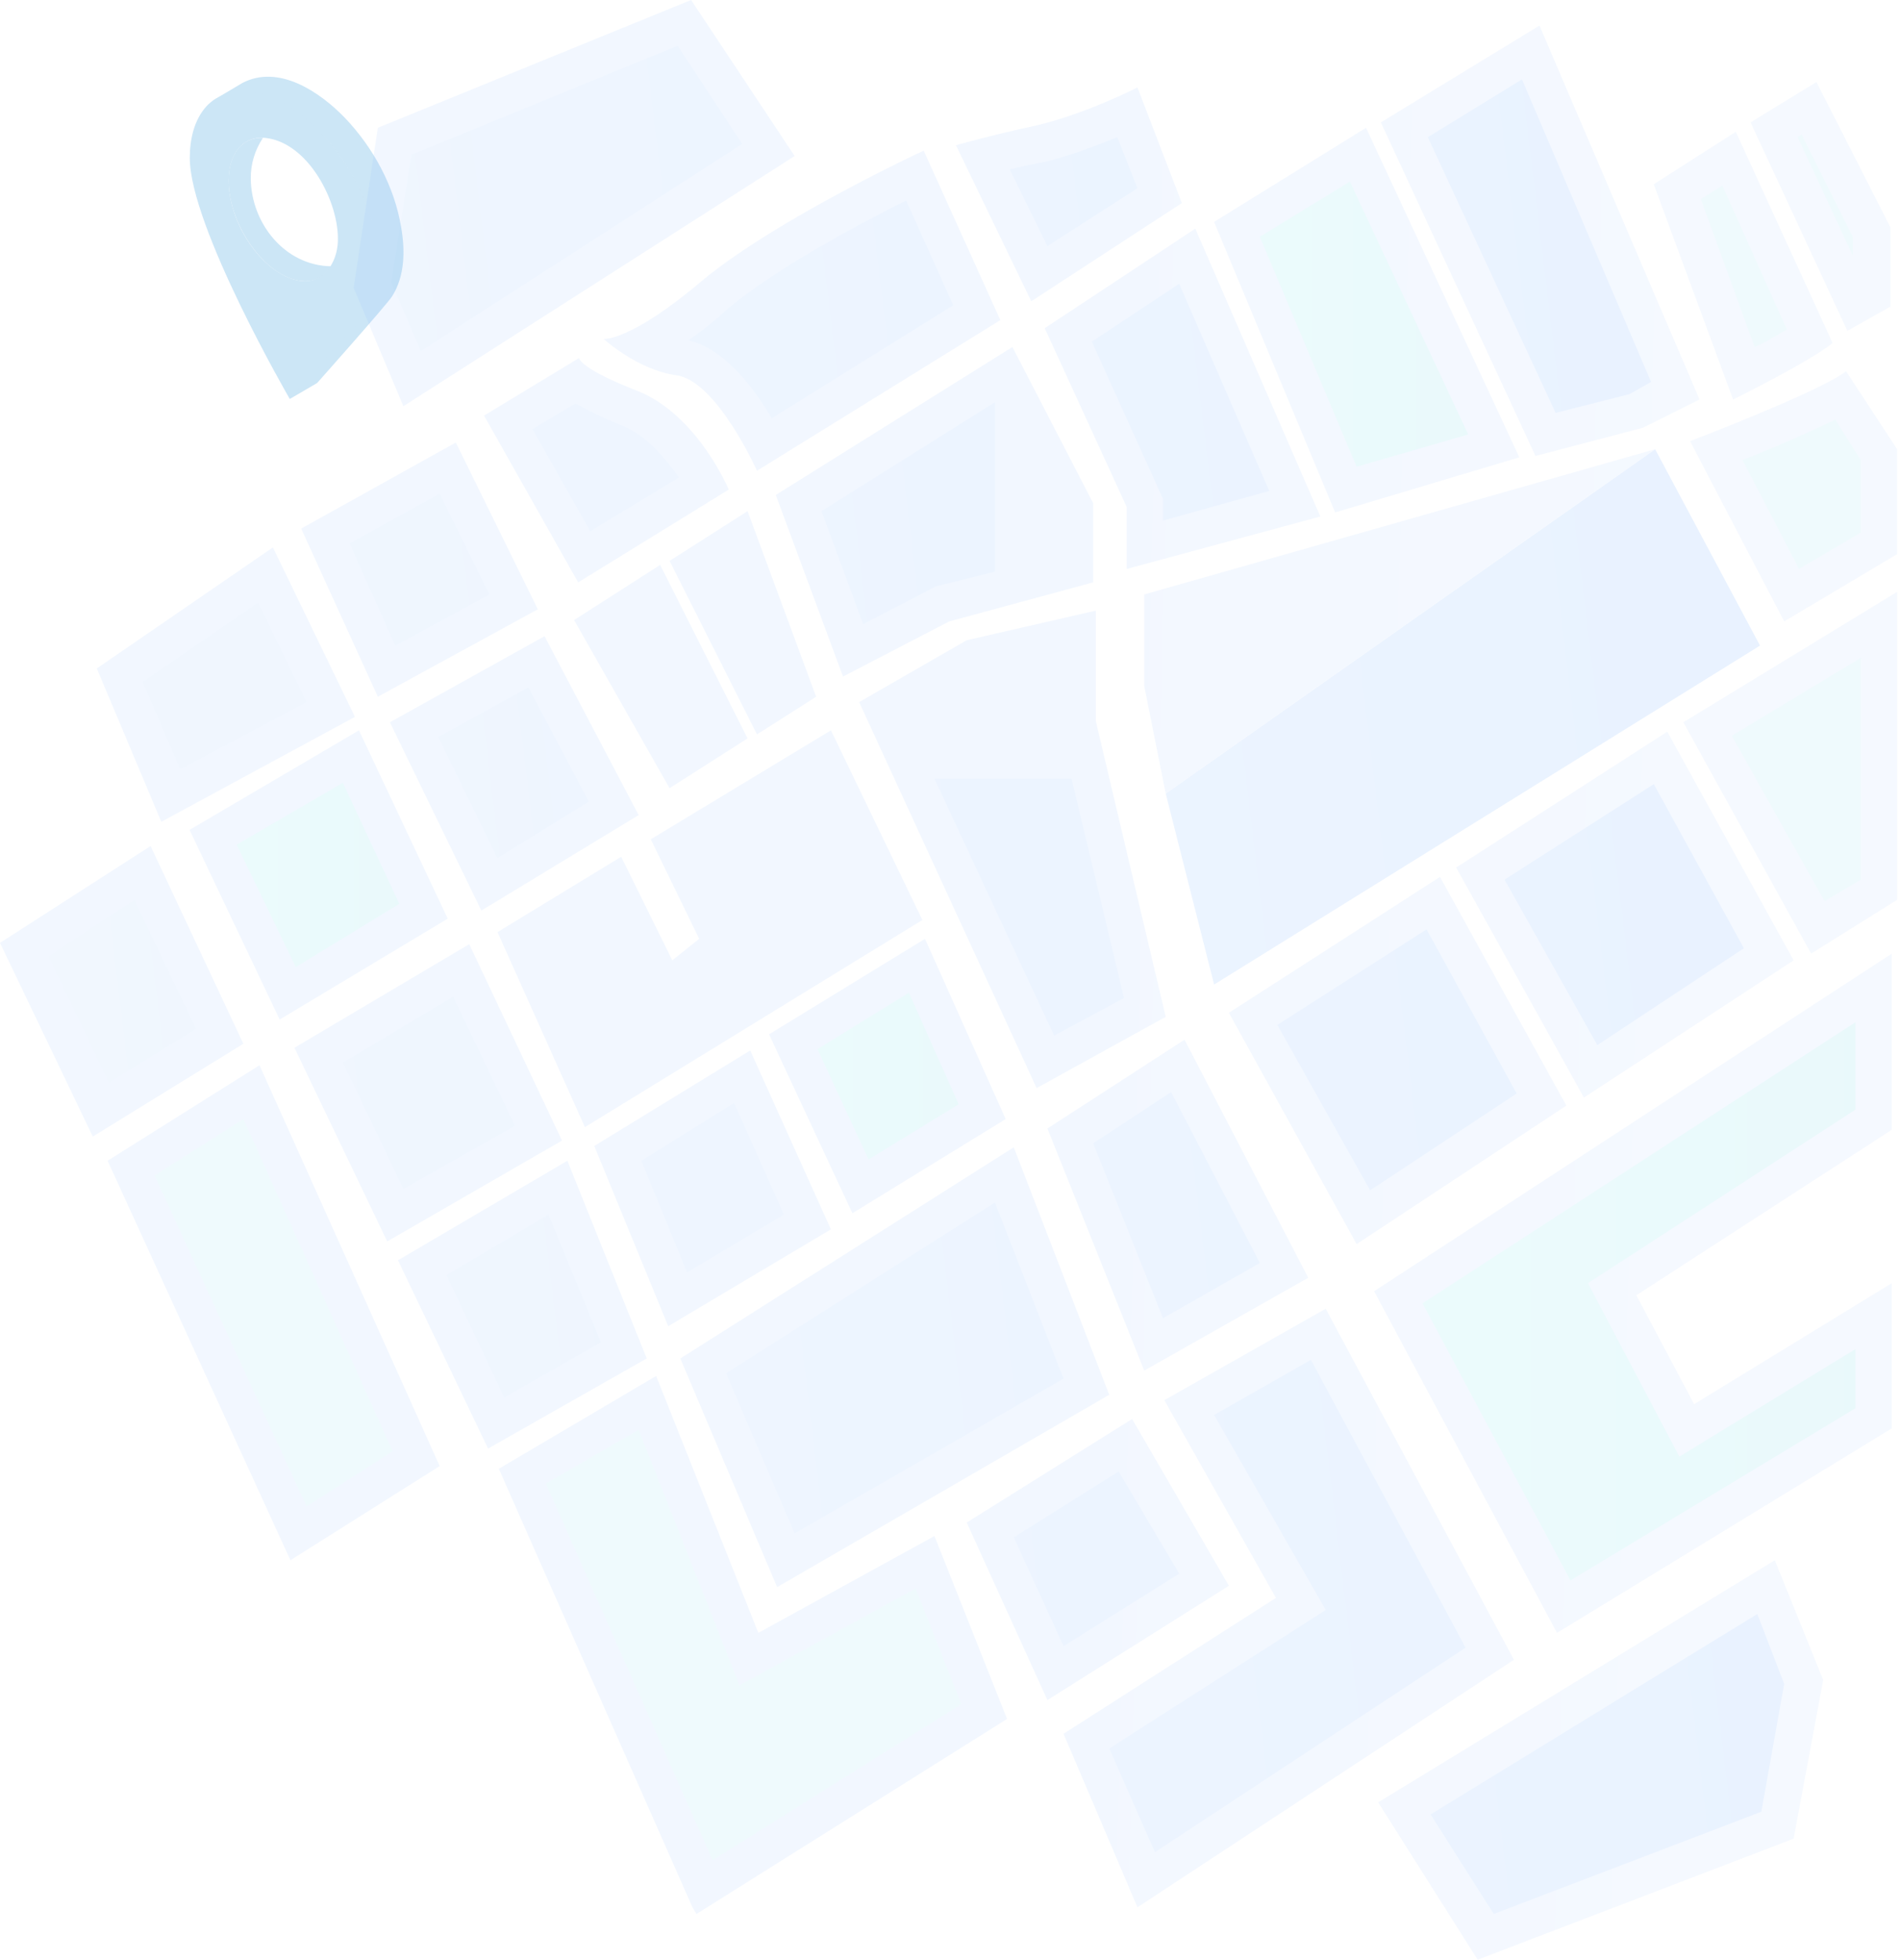 <svg width="644" height="664" viewBox="0 0 644 664" fill="none" xmlns="http://www.w3.org/2000/svg">
<g opacity="0.2">
<path d="M116.836 39.861C108.427 31.195 94.528 21.671 82.172 28.106L73.936 32.997C77.453 31.281 89.38 27.506 106.025 42.521C115.377 50.929 122.155 62.512 125.759 74.61C127.561 80.53 125.416 101.98 120.525 106.956C108.599 118.968 98.217 135.185 98.217 135.185L107.483 129.779C107.483 129.779 131.078 103.267 132.88 100.436C137.256 93.572 137.342 84.82 135.969 77.012C133.738 63.284 126.531 49.985 116.836 39.861Z" fill="#0080D0"/>
<path d="M128.249 87.82C127.477 74.693 121.986 61.651 114.178 51.27C107.142 41.917 96.246 32.136 83.976 31.021C78.743 30.592 73.594 32.136 69.991 35.997C65.701 40.716 64.328 47.408 64.328 53.5C64.328 76.752 98.219 135.182 98.219 135.182C98.219 135.182 121.128 110.042 123.788 106.353C127.649 101.119 128.592 94.255 128.249 87.82ZM114.521 81.814C114.264 88.85 109.888 95.971 102.166 95.199C92.471 94.169 81.917 82.587 78.571 69.202C75.139 55.817 80.287 45.778 89.897 46.722C104.654 48.267 115.036 68.773 114.521 81.814Z" fill="url(#paint0_linear_402_90)"/>
<path d="M85.001 60.626C84.915 55.478 86.46 50.759 89.12 46.726C79.939 46.297 75.22 56.164 78.566 69.206C81.998 82.591 92.552 94.26 102.161 95.203C103.019 95.289 103.877 95.289 104.649 95.203C106.022 95.032 107.309 94.689 108.425 94.002C110.055 93.058 111.256 91.771 112.2 90.227C96.412 89.97 85.173 75.555 85.001 60.626Z" fill="#0080D0"/>
</g>
<g opacity="0.1">
<path d="M190.49 386.451L131.246 420.63L99.801 355.006L159.045 319.915L190.49 386.451Z" fill="url(#paint1_linear_402_90)"/>
<path d="M151.753 311.262L94.787 345.441L64.254 281.184L121.675 247.46L151.753 311.262Z" fill="url(#paint2_linear_402_90)"/>
<path d="M216.468 276.172L163.148 308.529L132.158 244.727L184.567 215.561L216.468 276.172Z" fill="url(#paint3_linear_402_90)"/>
<path d="M182.296 206.446L128.064 236.068L102.088 179.102L154.496 149.936L182.296 206.446Z" fill="url(#paint4_linear_402_90)"/>
<path d="M82.487 353.649L31.445 385.094L0 319.47L51.041 286.657L82.487 353.649Z" fill="url(#paint5_linear_402_90)"/>
<path d="M281.632 416.536L226.489 449.349L201.424 388.281L254.288 355.925L281.632 416.536Z" fill="url(#paint6_linear_402_90)"/>
<path d="M340.874 379.165L288.921 411.066L260.666 350.454L313.53 318.098L340.874 379.165Z" fill="url(#paint7_linear_402_90)"/>
<path d="M219.202 460.28L165.426 490.814L134.893 427.012L192.314 393.288L219.202 460.28Z" fill="url(#paint8_linear_402_90)"/>
<path d="M394.654 474.417L449.341 443.428L513.143 562.373L385.54 646.226L360.475 587.437L432.479 541.409L394.654 474.417Z" fill="url(#paint9_linear_402_90)"/>
<path d="M641.209 382.809L554.621 438.864L574.217 475.778L641.209 434.762V483.981L527.733 553.251L465.754 437.497L641.209 323.109V382.809Z" fill="url(#paint10_linear_402_90)"/>
<path d="M257.031 553.253L316.732 520.441L341.341 582.419L236.068 648.5L234.701 646.221L169.076 497.654L222.396 466.209L257.031 553.253Z" fill="url(#paint11_linear_402_90)"/>
<path d="M416.535 537.294L355.012 576.031L327.668 515.875L383.722 480.784L416.535 537.294Z" fill="url(#paint12_linear_402_90)"/>
<path d="M375.972 472.588L263.408 537.757L230.596 460.283L343.616 388.734L375.972 472.588Z" fill="url(#paint13_linear_402_90)"/>
<path d="M443.423 432.945L387.824 464.39L355.012 382.359L401.496 352.281L443.423 432.945Z" fill="url(#paint14_linear_402_90)"/>
<path d="M530.921 374.597L459.827 421.536L416.533 343.151L488.082 297.123L530.921 374.597Z" fill="url(#paint15_linear_402_90)"/>
<path d="M607.95 325.392L536.857 371.877L493.562 293.947L565.112 247.919L607.95 325.392Z" fill="url(#paint16_linear_402_90)"/>
<path d="M643.037 304.882L613.87 323.111L570.576 244.726L643.037 200.521V304.882Z" fill="url(#paint17_linear_402_90)"/>
<path d="M596.546 218.742L411.521 333.585L395.115 268.872L561 152.206L596.546 218.742Z" fill="url(#paint18_linear_402_90)"/>
<path d="M149.027 496.739L98.442 528.64L36.463 393.289L87.96 360.933L149.027 496.739Z" fill="url(#paint19_linear_402_90)"/>
<path d="M371.415 206.899V244.269L395.113 344.529L351.363 368.682L291.207 237.889L327.665 216.925L371.415 206.899Z" fill="url(#paint20_linear_402_90)"/>
<path d="M227.871 325.389L236.986 318.097L220.58 284.374L281.647 247.46L312.637 311.717L198.249 381.899L168.627 315.819L210.554 290.298L227.871 325.389Z" fill="url(#paint21_linear_402_90)"/>
<path d="M395.116 268.872L387.824 232.414V201.424L561 152.206L395.116 268.872Z" fill="url(#paint22_linear_402_90)"/>
<path d="M120.304 242.897L54.679 278.444L32.805 226.491L92.505 185.476L120.304 242.897Z" fill="url(#paint23_linear_402_90)"/>
<path d="M253.379 250.191L226.946 267.053L194.59 210.087L223.756 191.402L253.379 250.191Z" fill="url(#paint24_linear_402_90)"/>
<path d="M276.627 236.074L256.575 248.834L226.953 190.046L253.385 173.184L276.627 236.074Z" fill="url(#paint25_linear_402_90)"/>
<path d="M370.501 170.441V197.329L321.738 210.545L285.736 229.23L262.949 167.707L343.157 117.577L370.501 170.441Z" fill="url(#paint26_linear_402_90)"/>
<path d="M447.524 175L381.899 192.773V171.81L354.1 111.198L405.141 77.475L447.524 175Z" fill="url(#paint27_linear_402_90)"/>
<path d="M514.97 154.944L452.535 173.629L411.52 75.192L463.017 43.291L514.97 154.944Z" fill="url(#paint28_linear_402_90)"/>
<path d="M576.038 135.353L556.898 144.923L520.44 154.494L468.031 41.473L521.807 8.661L576.038 135.353Z" fill="url(#paint29_linear_402_90)"/>
<path d="M643.035 152.207V187.753L604.754 210.54L572.854 149.472C572.854 149.472 617.059 132.61 625.718 125.774L643.035 152.207Z" fill="url(#paint30_linear_402_90)"/>
<path d="M621.155 116.209C613.407 122.589 587.431 135.35 587.431 135.35L560.543 62.434L588.342 44.66L621.155 116.209Z" fill="url(#paint31_linear_402_90)"/>
<path d="M640.743 77.01V103.897L626.16 112.1L593.348 41.463L615.678 27.791L640.743 77.01Z" fill="url(#paint32_linear_402_90)"/>
<path d="M216.471 132.613C236.523 140.816 247.005 165.881 247.005 165.881L195.963 197.326L164.062 140.816L196.419 121.22C195.963 121.22 196.419 124.866 216.471 132.613Z" fill="url(#paint33_linear_402_90)"/>
<path d="M313.088 51.039L339.064 108.461L256.578 159.502C256.578 159.502 242.906 128.968 229.234 127.145C216.018 125.323 204.625 114.841 204.625 114.841C204.625 114.841 213.74 115.752 238.349 94.789C263.869 73.825 313.088 51.039 313.088 51.039Z" fill="url(#paint34_linear_402_90)"/>
<path d="M385.543 29.62L400.582 68.813L349.54 102.081L324.02 49.216C324.02 49.216 334.957 46.026 351.819 42.38C368.681 38.279 385.543 29.62 385.543 29.62Z" fill="url(#paint35_linear_402_90)"/>
<path d="M234.249 0L269.34 52.864L136.723 137.629L119.861 97.526L128.064 43.294L234.249 0Z" fill="url(#paint36_linear_402_90)"/>
<path d="M174.546 381.445L136.721 402.864L116.213 360.026L153.583 337.695L174.546 381.445Z" fill="url(#paint37_linear_402_90)"/>
<path d="M135.35 306.249L100.259 327.668L80.207 286.197L116.209 265.233L135.35 306.249Z" fill="url(#paint38_linear_402_90)"/>
<path d="M199.6 271.611L168.611 290.751L148.559 249.736L179.092 232.874L199.6 271.611Z" fill="url(#paint39_linear_402_90)"/>
<path d="M165.884 201.44L133.983 218.758L118.488 184.123L149.022 167.261L165.884 201.44Z" fill="url(#paint40_linear_402_90)"/>
<path d="M66.53 348.621L36.908 366.85L16.4 324.012L45.567 304.871L66.53 348.621Z" fill="url(#paint41_linear_402_90)"/>
<path d="M265.684 411.529L232.872 431.126L217.377 393.3L248.822 373.704L265.684 411.529Z" fill="url(#paint42_linear_402_90)"/>
<path d="M324.933 374.161L294.4 392.846L277.082 355.477L308.072 336.336L324.933 374.161Z" fill="url(#paint43_linear_402_90)"/>
<path d="M203.703 454.811L170.891 473.496L151.295 432.024L185.93 411.517L203.703 454.811Z" fill="url(#paint44_linear_402_90)"/>
<path d="M411.525 479.426L444.337 460.741L496.746 558.267L391.473 627.537L375.979 592.446L449.351 545.506L411.525 479.426Z" fill="url(#paint45_linear_402_90)"/>
<path d="M628.908 375.97L538.218 434.759L569.208 493.547L628.908 457.089V477.141L532.294 535.474L482.164 441.595L628.908 346.348V375.97Z" fill="url(#paint46_linear_402_90)"/>
<path d="M250.646 571.036L310.346 538.224L325.841 577.417L241.532 630.281L185.021 502.677L216.467 484.448L250.646 571.036Z" fill="#5ECDE7"/>
<path d="M399.67 533.189L360.477 557.798L343.615 520.884L379.162 498.554L399.67 533.189Z" fill="url(#paint47_linear_402_90)"/>
<path d="M360.485 467.129L269.34 519.537L246.098 465.306L337.243 407.429L360.485 467.129Z" fill="url(#paint48_linear_402_90)"/>
<path d="M427.026 427.929L394.213 446.614L370.516 387.369L396.948 370.052L427.026 427.929Z" fill="url(#paint49_linear_402_90)"/>
<path d="M514.068 370.501L464.394 403.313L432.949 347.259L483.535 314.902L514.068 370.501Z" fill="url(#paint50_linear_402_90)"/>
<path d="M591.082 321.288L541.408 354.1L509.963 298.046L560.549 265.689L591.082 321.288Z" fill="url(#paint51_linear_402_90)"/>
<path d="M630.73 298.059L618.426 305.351L586.98 249.296L630.73 222.864V298.059Z" fill="#5ECDE7"/>
<path d="M133.078 491.726L103.911 510.41L52.414 398.302L82.492 379.161L133.078 491.726Z" fill="#5ECDE7"/>
<path d="M380.986 338.147L357.288 350.907L316.729 263.863H363.213L380.986 338.147Z" fill="url(#paint52_linear_402_90)"/>
<path d="M103.907 237.894L61.069 260.68L48.309 231.058L87.501 204.17L103.907 237.894Z" fill="url(#paint53_linear_402_90)"/>
<path d="M337.234 193.693L317.182 198.706L292.573 211.466L278.445 173.185L337.234 136.271V193.693Z" fill="url(#paint54_linear_402_90)"/>
<path d="M430.207 166.34L394.204 176.366V169.074L370.051 115.755L399.673 96.158L430.207 166.34Z" fill="url(#paint55_linear_402_90)"/>
<path d="M497.645 147.206L459.82 158.143L427.008 80.214L457.541 61.529L497.645 147.206Z" fill="url(#paint56_linear_402_90)"/>
<path d="M559.627 129.429L552.336 133.531L527.271 139.911L483.977 46.487L515.877 26.891L559.627 129.429Z" fill="url(#paint57_linear_402_90)"/>
<path d="M630.725 155.856V180.466L609.762 192.77L590.621 155.856C600.191 152.211 612.496 146.742 622.066 142.185L630.725 155.856Z" fill="#5ECDE7"/>
<path d="M605.663 111.651C602.472 113.474 598.827 115.753 594.725 117.576L576.496 67.446L583.788 62.889L605.663 111.651Z" fill="#5ECDE7"/>
<path d="M627.984 80.2V86.58L609.299 46.476L610.666 45.565L627.984 80.2Z" fill="#5ECDE7"/>
<path d="M211.448 144.457C219.196 147.647 225.576 155.395 230.133 161.775L200.055 180.004L180.459 145.369L195.042 136.71C199.144 138.989 204.612 141.723 211.448 144.457Z" fill="url(#paint58_linear_402_90)"/>
<path d="M307.15 67.898L323.1 103.445L261.577 141.726C255.197 130.789 245.171 118.028 233.322 115.294C237.424 112.56 241.981 108.914 246.994 104.357C263.4 90.685 291.655 75.646 307.15 67.898Z" fill="url(#paint59_linear_402_90)"/>
<path d="M378.71 46.475L385.546 63.792L355.012 83.388L342.252 57.412C345.898 56.501 349.999 55.589 355.012 54.678C363.671 52.399 371.874 49.209 378.71 46.475Z" fill="url(#paint60_linear_402_90)"/>
<path d="M229.691 15.499L251.566 48.767L142.647 118.949L132.621 95.707L139.457 52.413L229.691 15.499Z" fill="url(#paint61_linear_402_90)"/>
<path d="M617.972 569.208L607.946 622.984L500.851 663.999L467.127 610.679L601.566 528.648L617.972 569.208Z" fill="url(#paint62_linear_402_90)"/>
<path d="M604.749 570.564L597.001 613.858L506.312 648.493L484.893 614.77L595.634 546.866L604.749 570.564Z" fill="url(#paint63_linear_402_90)"/>
</g>
<defs>
<linearGradient id="paint0_linear_402_90" x1="64.426" y1="83.125" x2="128.318" y2="83.125" gradientUnits="userSpaceOnUse">
<stop stop-color="#0080D0"/>
<stop offset="1" stop-color="#0080D0"/>
</linearGradient>
<linearGradient id="paint1_linear_402_90" x1="1120.4" y1="396.463" x2="339.066" y2="375.427" gradientUnits="userSpaceOnUse">
<stop stop-color="#D7E5FB"/>
<stop offset="1" stop-color="#7AAFFF"/>
</linearGradient>
<linearGradient id="paint2_linear_402_90" x1="1122.32" y1="323.712" x2="341.021" y2="302.677" gradientUnits="userSpaceOnUse">
<stop stop-color="#D7E5FB"/>
<stop offset="1" stop-color="#7AAFFF"/>
</linearGradient>
<linearGradient id="paint3_linear_402_90" x1="1123.37" y1="287.576" x2="342.011" y2="266.539" gradientUnits="userSpaceOnUse">
<stop stop-color="#D7E5FB"/>
<stop offset="1" stop-color="#7AAFFF"/>
</linearGradient>
<linearGradient id="paint4_linear_402_90" x1="1125.2" y1="219.55" x2="343.846" y2="198.514" gradientUnits="userSpaceOnUse">
<stop stop-color="#D7E5FB"/>
<stop offset="1" stop-color="#7AAFFF"/>
</linearGradient>
<linearGradient id="paint5_linear_402_90" x1="1121.27" y1="365.039" x2="339.924" y2="344.003" gradientUnits="userSpaceOnUse">
<stop stop-color="#D7E5FB"/>
<stop offset="1" stop-color="#7AAFFF"/>
</linearGradient>
<linearGradient id="paint6_linear_402_90" x1="1119.62" y1="426.199" x2="338.272" y2="405.163" gradientUnits="userSpaceOnUse">
<stop stop-color="#D7E5FB"/>
<stop offset="1" stop-color="#7AAFFF"/>
</linearGradient>
<linearGradient id="paint7_linear_402_90" x1="1120.67" y1="386.642" x2="339.333" y2="365.606" gradientUnits="userSpaceOnUse">
<stop stop-color="#D7E5FB"/>
<stop offset="1" stop-color="#7AAFFF"/>
</linearGradient>
<linearGradient id="paint8_linear_402_90" x1="1118.49" y1="467.36" x2="337.157" y2="446.323" gradientUnits="userSpaceOnUse">
<stop stop-color="#D7E5FB"/>
<stop offset="1" stop-color="#7AAFFF"/>
</linearGradient>
<linearGradient id="paint9_linear_402_90" x1="1115.91" y1="563.513" x2="334.581" y2="542.477" gradientUnits="userSpaceOnUse">
<stop stop-color="#D7E5FB"/>
<stop offset="1" stop-color="#7AAFFF"/>
</linearGradient>
<linearGradient id="paint10_linear_402_90" x1="1118.93" y1="452.498" x2="337.575" y2="431.462" gradientUnits="userSpaceOnUse">
<stop stop-color="#D7E5FB"/>
<stop offset="1" stop-color="#7AAFFF"/>
</linearGradient>
<linearGradient id="paint11_linear_402_90" x1="1115.49" y1="581.064" x2="334.115" y2="560.027" gradientUnits="userSpaceOnUse">
<stop stop-color="#D7E5FB"/>
<stop offset="1" stop-color="#7AAFFF"/>
</linearGradient>
<linearGradient id="paint12_linear_402_90" x1="1116.3" y1="548.653" x2="334.985" y2="527.617" gradientUnits="userSpaceOnUse">
<stop stop-color="#D7E5FB"/>
<stop offset="1" stop-color="#7AAFFF"/>
</linearGradient>
<linearGradient id="paint13_linear_402_90" x1="1118.03" y1="485.067" x2="336.691" y2="464.031" gradientUnits="userSpaceOnUse">
<stop stop-color="#D7E5FB"/>
<stop offset="1" stop-color="#7AAFFF"/>
</linearGradient>
<linearGradient id="paint14_linear_402_90" x1="1119.59" y1="427.902" x2="338.231" y2="406.865" gradientUnits="userSpaceOnUse">
<stop stop-color="#D7E5FB"/>
<stop offset="1" stop-color="#7AAFFF"/>
</linearGradient>
<linearGradient id="paint15_linear_402_90" x1="1121.01" y1="376.746" x2="339.605" y2="355.708" gradientUnits="userSpaceOnUse">
<stop stop-color="#D7E5FB"/>
<stop offset="1" stop-color="#7AAFFF"/>
</linearGradient>
<linearGradient id="paint16_linear_402_90" x1="1122.35" y1="325.367" x2="341.01" y2="304.331" gradientUnits="userSpaceOnUse">
<stop stop-color="#D7E5FB"/>
<stop offset="1" stop-color="#7AAFFF"/>
</linearGradient>
<linearGradient id="paint17_linear_402_90" x1="1123.7" y1="275.167" x2="342.352" y2="254.131" gradientUnits="userSpaceOnUse">
<stop stop-color="#D7E5FB"/>
<stop offset="1" stop-color="#7AAFFF"/>
</linearGradient>
<linearGradient id="paint18_linear_402_90" x1="-29.989" y1="305.347" x2="667.201" y2="221.204" gradientUnits="userSpaceOnUse">
<stop stop-color="#75AFF7"/>
<stop offset="1" stop-color="#1075FF"/>
</linearGradient>
<linearGradient id="paint19_linear_402_90" x1="1118.45" y1="472.23" x2="337.057" y2="451.192" gradientUnits="userSpaceOnUse">
<stop stop-color="#D7E5FB"/>
<stop offset="1" stop-color="#7AAFFF"/>
</linearGradient>
<linearGradient id="paint20_linear_402_90" x1="1122.81" y1="308.157" x2="341.455" y2="287.12" gradientUnits="userSpaceOnUse">
<stop stop-color="#D7E5FB"/>
<stop offset="1" stop-color="#7AAFFF"/>
</linearGradient>
<linearGradient id="paint21_linear_402_90" x1="1122.01" y1="338.381" x2="340.652" y2="317.344" gradientUnits="userSpaceOnUse">
<stop stop-color="#D7E5FB"/>
<stop offset="1" stop-color="#7AAFFF"/>
</linearGradient>
<linearGradient id="paint22_linear_402_90" x1="1124.98" y1="228.034" x2="343.613" y2="206.997" gradientUnits="userSpaceOnUse">
<stop stop-color="#D7E5FB"/>
<stop offset="1" stop-color="#7AAFFF"/>
</linearGradient>
<linearGradient id="paint23_linear_402_90" x1="1124.17" y1="260.154" x2="342.756" y2="239.116" gradientUnits="userSpaceOnUse">
<stop stop-color="#D7E5FB"/>
<stop offset="1" stop-color="#7AAFFF"/>
</linearGradient>
<linearGradient id="paint24_linear_402_90" x1="1124.31" y1="253.423" x2="342.931" y2="232.386" gradientUnits="userSpaceOnUse">
<stop stop-color="#D7E5FB"/>
<stop offset="1" stop-color="#7AAFFF"/>
</linearGradient>
<linearGradient id="paint25_linear_402_90" x1="1124.74" y1="234.434" x2="343.44" y2="213.399" gradientUnits="userSpaceOnUse">
<stop stop-color="#D7E5FB"/>
<stop offset="1" stop-color="#7AAFFF"/>
</linearGradient>
<linearGradient id="paint26_linear_402_90" x1="1125.87" y1="195.271" x2="344.49" y2="174.234" gradientUnits="userSpaceOnUse">
<stop stop-color="#D7E5FB"/>
<stop offset="1" stop-color="#7AAFFF"/>
</linearGradient>
<linearGradient id="paint27_linear_402_90" x1="1126.95" y1="154.907" x2="345.583" y2="133.87" gradientUnits="userSpaceOnUse">
<stop stop-color="#D7E5FB"/>
<stop offset="1" stop-color="#7AAFFF"/>
</linearGradient>
<linearGradient id="paint28_linear_402_90" x1="1127.7" y1="126.505" x2="346.345" y2="105.468" gradientUnits="userSpaceOnUse">
<stop stop-color="#D7E5FB"/>
<stop offset="1" stop-color="#7AAFFF"/>
</linearGradient>
<linearGradient id="paint29_linear_402_90" x1="1128.37" y1="97.938" x2="347.039" y2="76.903" gradientUnits="userSpaceOnUse">
<stop stop-color="#D7E5FB"/>
<stop offset="1" stop-color="#7AAFFF"/>
</linearGradient>
<linearGradient id="paint30_linear_402_90" x1="1126.18" y1="181.986" x2="344.875" y2="160.95" gradientUnits="userSpaceOnUse">
<stop stop-color="#D7E5FB"/>
<stop offset="1" stop-color="#7AAFFF"/>
</linearGradient>
<linearGradient id="paint31_linear_402_90" x1="1128.32" y1="104.486" x2="346.931" y2="83.448" gradientUnits="userSpaceOnUse">
<stop stop-color="#D7E5FB"/>
<stop offset="1" stop-color="#7AAFFF"/>
</linearGradient>
<linearGradient id="paint32_linear_402_90" x1="1128.89" y1="83.517" x2="347.474" y2="62.479" gradientUnits="userSpaceOnUse">
<stop stop-color="#D7E5FB"/>
<stop offset="1" stop-color="#7AAFFF"/>
</linearGradient>
<linearGradient id="paint33_linear_402_90" x1="1126.1" y1="184.525" x2="344.78" y2="163.489" gradientUnits="userSpaceOnUse">
<stop stop-color="#D7E5FB"/>
<stop offset="1" stop-color="#7AAFFF"/>
</linearGradient>
<linearGradient id="paint34_linear_402_90" x1="1127.68" y1="127.912" x2="346.317" y2="106.875" gradientUnits="userSpaceOnUse">
<stop stop-color="#D7E5FB"/>
<stop offset="1" stop-color="#7AAFFF"/>
</linearGradient>
<linearGradient id="paint35_linear_402_90" x1="1128.81" y1="86.046" x2="347.442" y2="65.01" gradientUnits="userSpaceOnUse">
<stop stop-color="#D7E5FB"/>
<stop offset="1" stop-color="#7AAFFF"/>
</linearGradient>
<linearGradient id="paint36_linear_402_90" x1="1128.61" y1="94.22" x2="347.227" y2="73.182" gradientUnits="userSpaceOnUse">
<stop stop-color="#D7E5FB"/>
<stop offset="1" stop-color="#7AAFFF"/>
</linearGradient>
<linearGradient id="paint37_linear_402_90" x1="-19.768" y1="390.252" x2="677.508" y2="306.098" gradientUnits="userSpaceOnUse">
<stop stop-color="#75AFF7"/>
<stop offset="1" stop-color="#1075FF"/>
</linearGradient>
<linearGradient id="paint38_linear_402_90" x1="80.419" y1="296.355" x2="135.382" y2="296.355" gradientUnits="userSpaceOnUse">
<stop stop-color="#36D7E2"/>
<stop offset="1" stop-color="#23C1D9"/>
</linearGradient>
<linearGradient id="paint39_linear_402_90" x1="-32.269" y1="286.553" x2="664.911" y2="202.41" gradientUnits="userSpaceOnUse">
<stop stop-color="#75AFF7"/>
<stop offset="1" stop-color="#1075FF"/>
</linearGradient>
<linearGradient id="paint40_linear_402_90" x1="-40.92" y1="215.023" x2="656.342" y2="130.87" gradientUnits="userSpaceOnUse">
<stop stop-color="#75AFF7"/>
<stop offset="1" stop-color="#1075FF"/>
</linearGradient>
<linearGradient id="paint41_linear_402_90" x1="-25.327" y1="344.111" x2="671.831" y2="259.972" gradientUnits="userSpaceOnUse">
<stop stop-color="#75AFF7"/>
<stop offset="1" stop-color="#1075FF"/>
</linearGradient>
<linearGradient id="paint42_linear_402_90" x1="-14.575" y1="433.362" x2="682.672" y2="349.212" gradientUnits="userSpaceOnUse">
<stop stop-color="#75AFF7"/>
<stop offset="1" stop-color="#1075FF"/>
</linearGradient>
<linearGradient id="paint43_linear_402_90" x1="276.959" y1="364.657" x2="324.81" y2="364.657" gradientUnits="userSpaceOnUse">
<stop stop-color="#36D7E2"/>
<stop offset="1" stop-color="#23C1D9"/>
</linearGradient>
<linearGradient id="paint44_linear_402_90" x1="-10.701" y1="465.236" x2="686.471" y2="381.095" gradientUnits="userSpaceOnUse">
<stop stop-color="#75AFF7"/>
<stop offset="1" stop-color="#1075FF"/>
</linearGradient>
<linearGradient id="paint45_linear_402_90" x1="4.828" y1="593.878" x2="702.025" y2="509.734" gradientUnits="userSpaceOnUse">
<stop stop-color="#75AFF7"/>
<stop offset="1" stop-color="#1075FF"/>
</linearGradient>
<linearGradient id="paint46_linear_402_90" x1="482.248" y1="440.861" x2="628.746" y2="440.861" gradientUnits="userSpaceOnUse">
<stop stop-color="#36D7E2"/>
<stop offset="1" stop-color="#23C1D9"/>
</linearGradient>
<linearGradient id="paint47_linear_402_90" x1="2.231" y1="572.525" x2="699.452" y2="488.378" gradientUnits="userSpaceOnUse">
<stop stop-color="#75AFF7"/>
<stop offset="1" stop-color="#1075FF"/>
</linearGradient>
<linearGradient id="paint48_linear_402_90" x1="-6.388" y1="500.942" x2="690.808" y2="416.798" gradientUnits="userSpaceOnUse">
<stop stop-color="#75AFF7"/>
<stop offset="1" stop-color="#1075FF"/>
</linearGradient>
<linearGradient id="paint49_linear_402_90" x1="-11.644" y1="457.517" x2="685.596" y2="373.367" gradientUnits="userSpaceOnUse">
<stop stop-color="#75AFF7"/>
<stop offset="1" stop-color="#1075FF"/>
</linearGradient>
<linearGradient id="paint50_linear_402_90" x1="-16.355" y1="418.475" x2="680.874" y2="334.327" gradientUnits="userSpaceOnUse">
<stop stop-color="#75AFF7"/>
<stop offset="1" stop-color="#1075FF"/>
</linearGradient>
<linearGradient id="paint51_linear_402_90" x1="-21.104" y1="378.987" x2="676.097" y2="294.843" gradientUnits="userSpaceOnUse">
<stop stop-color="#75AFF7"/>
<stop offset="1" stop-color="#1075FF"/>
</linearGradient>
<linearGradient id="paint52_linear_402_90" x1="-24.519" y1="351.053" x2="672.748" y2="266.9" gradientUnits="userSpaceOnUse">
<stop stop-color="#75AFF7"/>
<stop offset="1" stop-color="#1075FF"/>
</linearGradient>
<linearGradient id="paint53_linear_402_90" x1="-37.175" y1="245.842" x2="659.988" y2="161.702" gradientUnits="userSpaceOnUse">
<stop stop-color="#75AFF7"/>
<stop offset="1" stop-color="#1075FF"/>
</linearGradient>
<linearGradient id="paint54_linear_402_90" x1="-40.692" y1="216.794" x2="656.513" y2="132.649" gradientUnits="userSpaceOnUse">
<stop stop-color="#75AFF7"/>
<stop offset="1" stop-color="#1075FF"/>
</linearGradient>
<linearGradient id="paint55_linear_402_90" x1="-43.987" y1="189.522" x2="653.23" y2="105.375" gradientUnits="userSpaceOnUse">
<stop stop-color="#75AFF7"/>
<stop offset="1" stop-color="#1075FF"/>
</linearGradient>
<linearGradient id="paint56_linear_402_90" x1="427.135" y1="109.909" x2="497.502" y2="109.909" gradientUnits="userSpaceOnUse">
<stop stop-color="#36D7E2"/>
<stop offset="1" stop-color="#23C1D9"/>
</linearGradient>
<linearGradient id="paint57_linear_402_90" x1="-48.503" y1="152.158" x2="648.711" y2="68.012" gradientUnits="userSpaceOnUse">
<stop stop-color="#75AFF7"/>
<stop offset="1" stop-color="#1075FF"/>
</linearGradient>
<linearGradient id="paint58_linear_402_90" x1="-44.195" y1="187.595" x2="652.937" y2="103.459" gradientUnits="userSpaceOnUse">
<stop stop-color="#75AFF7"/>
<stop offset="1" stop-color="#1075FF"/>
</linearGradient>
<linearGradient id="paint59_linear_402_90" x1="-49.371" y1="145.088" x2="647.87" y2="60.938" gradientUnits="userSpaceOnUse">
<stop stop-color="#75AFF7"/>
<stop offset="1" stop-color="#1075FF"/>
</linearGradient>
<linearGradient id="paint60_linear_402_90" x1="-52.897" y1="115.564" x2="644.298" y2="31.419" gradientUnits="userSpaceOnUse">
<stop stop-color="#75AFF7"/>
<stop offset="1" stop-color="#1075FF"/>
</linearGradient>
<linearGradient id="paint61_linear_402_90" x1="-55.224" y1="96.4" x2="642.005" y2="12.252" gradientUnits="userSpaceOnUse">
<stop stop-color="#75AFF7"/>
<stop offset="1" stop-color="#1075FF"/>
</linearGradient>
<linearGradient id="paint62_linear_402_90" x1="1114.66" y1="611.346" x2="333.299" y2="590.309" gradientUnits="userSpaceOnUse">
<stop stop-color="#D7E5FB"/>
<stop offset="1" stop-color="#7AAFFF"/>
</linearGradient>
<linearGradient id="paint63_linear_402_90" x1="13.112" y1="662.595" x2="710.323" y2="578.449" gradientUnits="userSpaceOnUse">
<stop stop-color="#75AFF7"/>
<stop offset="1" stop-color="#1075FF"/>
</linearGradient>
</defs>
</svg>
